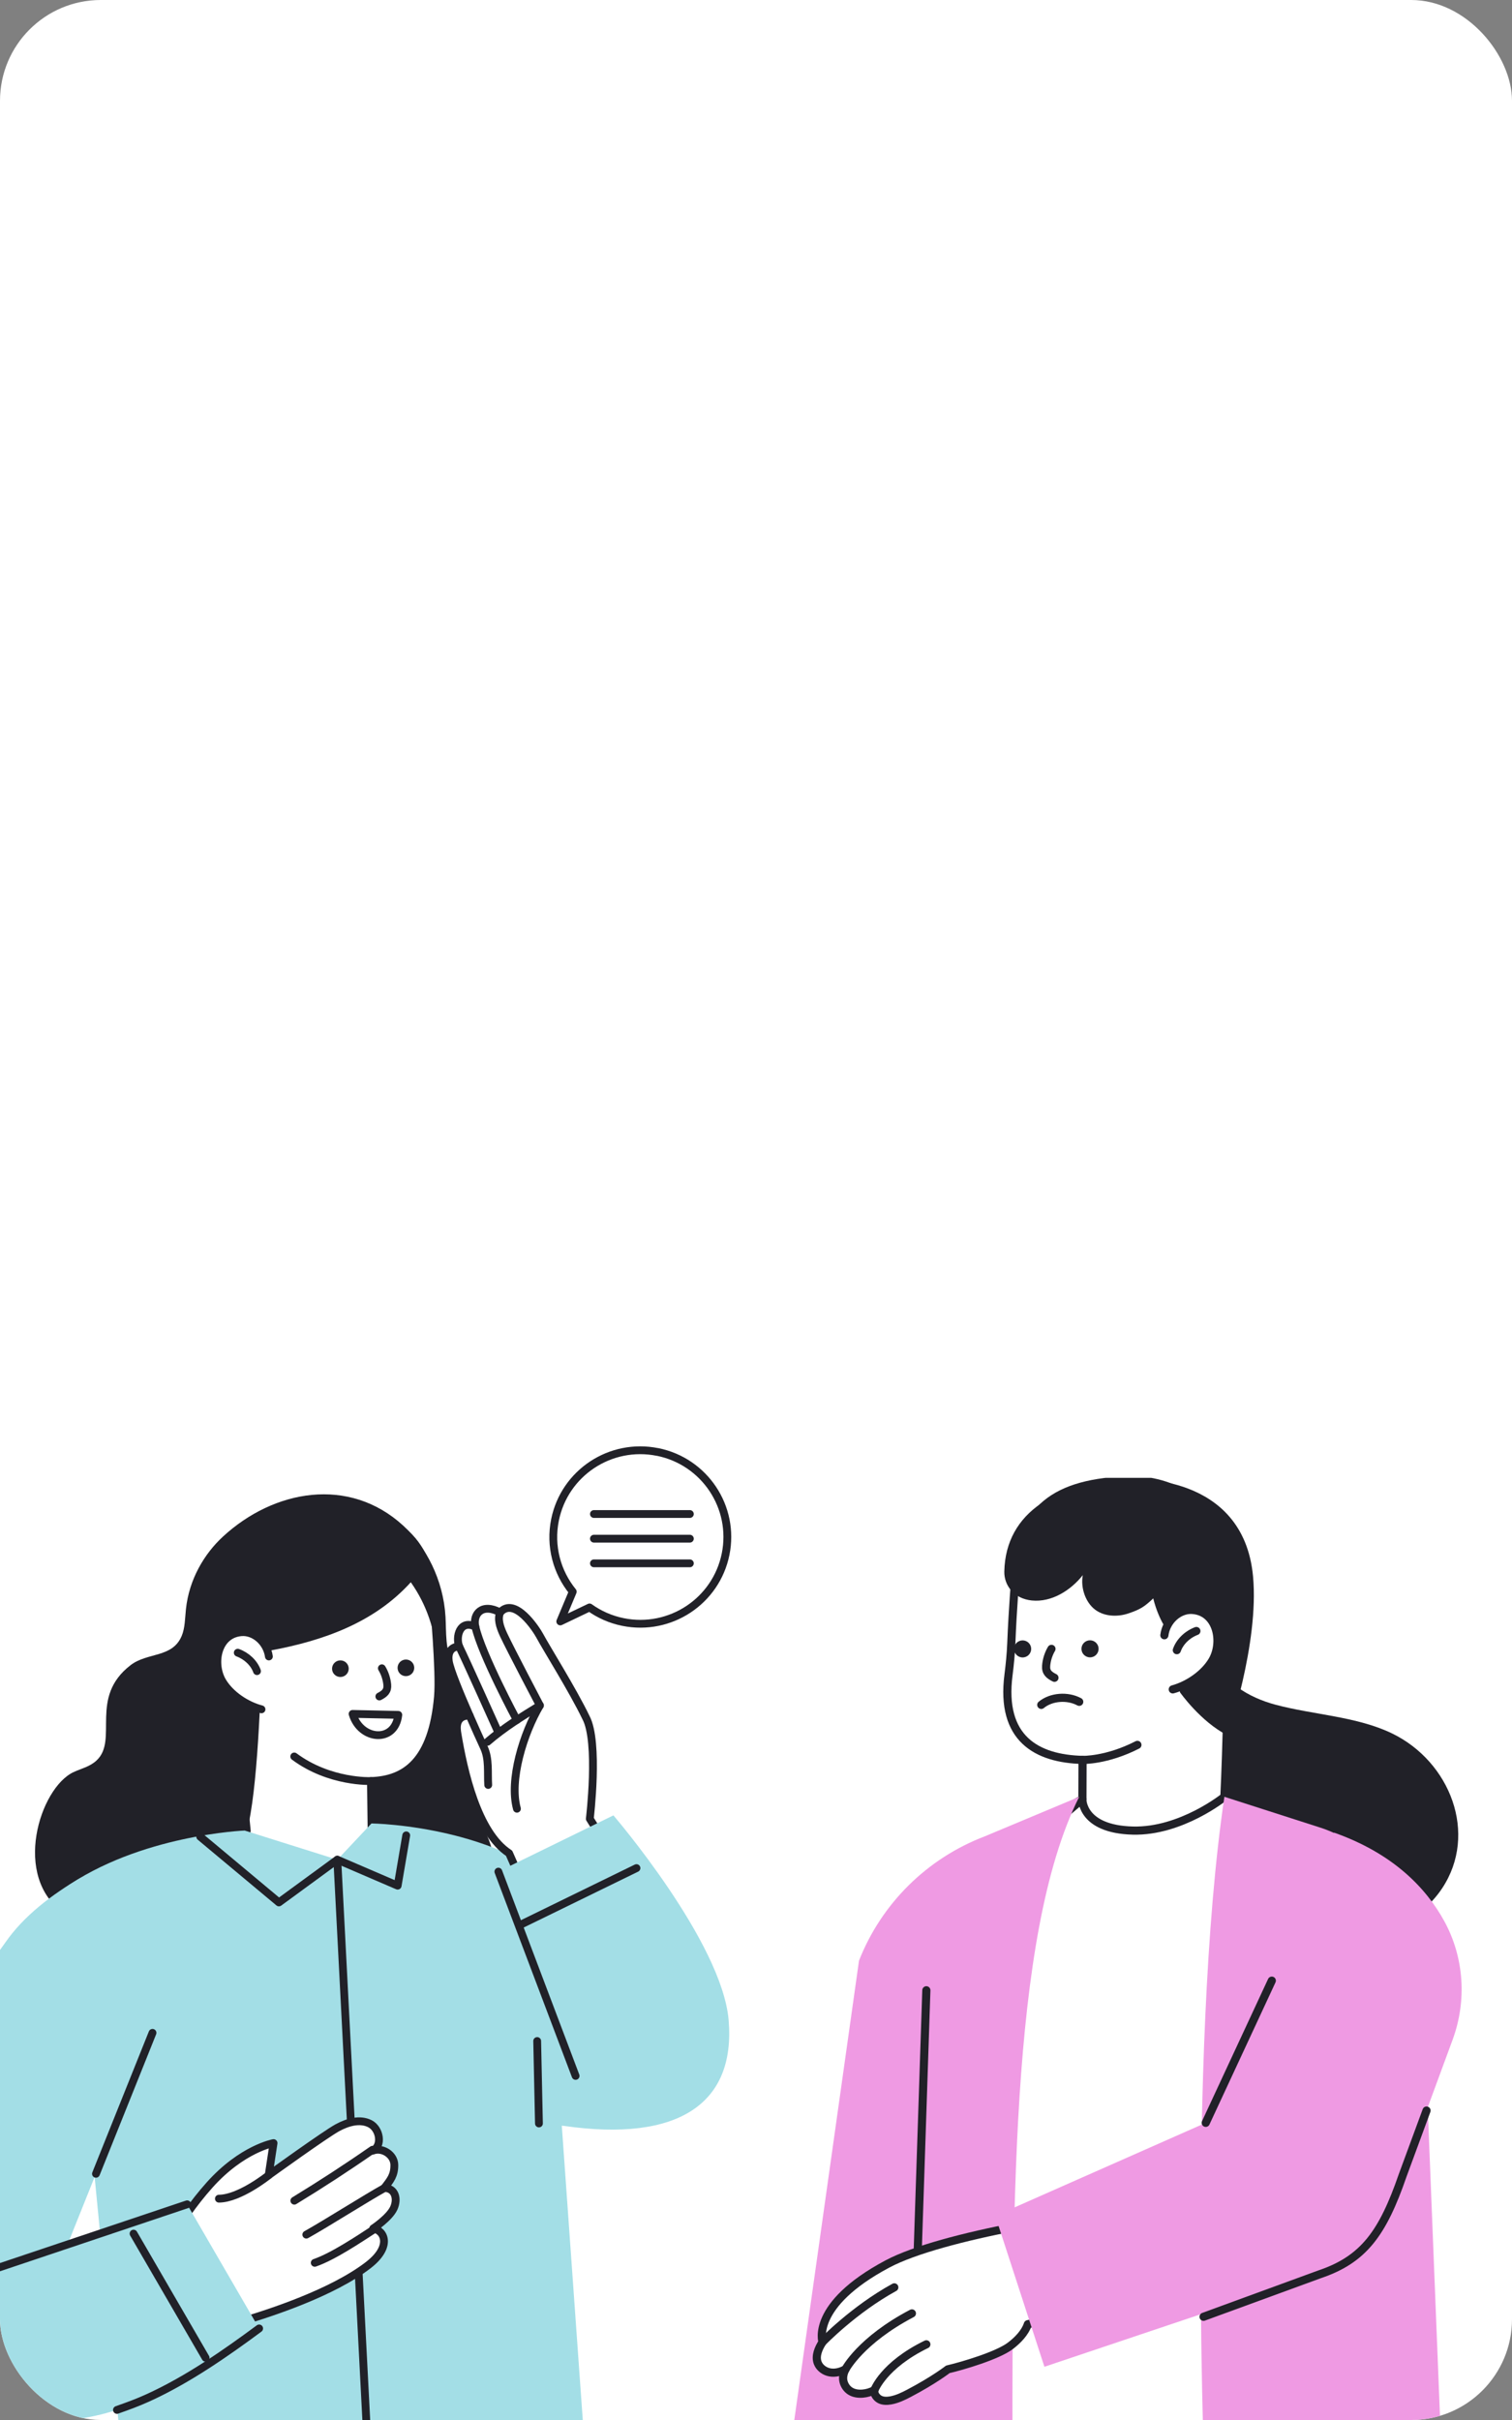 <?xml version="1.0" encoding="UTF-8"?>
<svg id="_레이어_2" data-name="레이어 2" xmlns="http://www.w3.org/2000/svg" xmlns:xlink="http://www.w3.org/1999/xlink" viewBox="0 0 360 576">
  <rect x="0" y="0" width="360" height="576" fill="#808080" stroke="none"/>
  <defs>
    <style>
      .cls-1 {
        fill: #ef9ae3;
      }

      .cls-1, .cls-2, .cls-3, .cls-4, .cls-5 {
        stroke-width: 0px;
      }

      .cls-6 {
        clip-path: url(#clippath);
      }

      .cls-2, .cls-7, .cls-8 {
        fill: none;
      }

      .cls-7, .cls-9 {
        stroke-width: 1.94px;
      }

      .cls-7, .cls-9, .cls-10, .cls-8 {
        stroke: #212128;
        stroke-linecap: round;
        stroke-linejoin: round;
      }

      .cls-3 {
        fill: #212128;
      }

      .cls-11 {
        clip-path: url(#clippath-1);
      }

      .cls-12 {
        clip-path: url(#clippath-2);
      }

      .cls-9, .cls-10, .cls-5 {
        fill: #fff;
      }

      .cls-4 {
        fill: #a3dee6;
      }

      .cls-10, .cls-8 {
        stroke-width: 1.86px;
      }
    </style>
    <clipPath id="clippath">
      <rect class="cls-2" width="360" height="576" rx="24" ry="24"/>
    </clipPath>
    <clipPath id="clippath-1">
      <rect class="cls-2" x="-16" y="340" width="201.62" height="249"/>
    </clipPath>
    <clipPath id="clippath-2">
      <rect class="cls-2" x="186" y="351.75" width="162" height="251.25"/>
    </clipPath>
  </defs>
  <g id="_레이어_1-2" data-name="레이어 1">
    <g class="cls-6">
      <g>
        <rect class="cls-5" width="360" height="576" rx="24" ry="24"/>
        <g class="cls-11">
          <g>
            <path class="cls-4" d="M131.43,473.27l7.59,106.43H28.53l-9.86-101.16"/>
            <path class="cls-3" d="M116.94,446.38l-101.59,9.05c-12.63-8.55-5.89-29.93,2.19-33.65,1.86-.86,3.87-1.27,5.47-2.78,5.24-4.92-1.9-14.99,8.09-22.67,4.03-3.1,9.94-1.67,12.16-6.95.8-1.9.78-4.2,1.01-6.37.75-7.14,4.4-13.21,8.81-17.27,12.13-11.19,30.02-14.42,42.92-2.62,5.43,4.96,9.56,12.94,10.07,21.67.22,3.76-.11,7.98,1.73,10.86.97,1.52,2.38,2.37,3.57,3.58,2.74,2.81,4.15,7.77,3.49,12.26-.69,4.71-3.44,8.77-3.25,13.59.15,3.87,2.15,7.1,3.72,10.38,1.57,3.28,3.11,7.65,1.6,10.91h0Z"/>
            <path class="cls-10" d="M94.47,469.64l-58.52,7.42c14.26-22.35,22.81-41.27,22.81-41.27l-2.02-20.31-2.4-11.07c-.12-7.02-.18-14.55-.1-21.73.27-24.22,21.96-23.46,21.96-23.46,17.85.19,25.78,6.53,27.06,22,0,0,1.54,16.66,1.02,22.59-1.35,15.42-7.8,19.84-15.96,20.1l.22,17.28,5.94,28.43h-.01Z"/>
            <path class="cls-8" d="M90.92,397.08c.72,1.18,1.16,2.56,1.29,3.93.13,1.47-.63,2.13-1.89,2.78"/>
            <path class="cls-3" d="M83.03,397.15c-.01-1.09-.91-1.97-2.01-1.95-1.09.01-1.97.91-1.96,2,.01,1.09.91,1.97,2.01,1.95,1.09-.01,1.97-.91,1.96-2Z"/>
            <path class="cls-3" d="M98.63,396.95c-.01-1.09-.91-1.97-2.01-1.95-1.09.01-1.97.91-1.96,2,.01,1.09.91,1.97,2.01,1.95,1.09-.01,1.97-.91,1.96-2Z"/>
            <path class="cls-8" d="M94.11,409.14c-2.9,1.61-6.98,1.36-9.47-.63"/>
            <path class="cls-8" d="M88.32,423.92s-9.82.43-18.26-5.85"/>
            <path class="cls-10" d="M94.83,408.17c-.76,6.81-9,6.13-10.88-.23l10.88.23Z"/>
            <path class="cls-3" d="M62.3,392.6c.55.47,1.37.38,2.08.25,12.74-2.36,24.75-6.67,33.43-16.25,3.83,5.43,5.62,11.2,6.39,17.79.29-4.95.2-11.62-.56-16.51-.41-2.65-.99-5.32-2.25-7.7-1.11-2.1-2.73-3.91-4.52-5.48-5.3-4.64-12.54-7.28-19.52-6.27-6.95,1.01-14.32,2.05-19.57,6.68-5.26,4.63-8.68,11.18-9.95,18.06-.67,3.68-.76,7.45-.68,11.19.09,4.72.45,9.47,1.7,14.03,1.61,5.86,5.7,23.02,9.93,27.4,2.56-9.35,3.38-33.49,3.54-43.19Z"/>
            <path class="cls-5" d="M64.02,394.27c-.47-3.38-3.45-6.02-6.53-5.78-5.79.45-7.04,7.57-4.48,11.79,1.92,3.16,5.7,5.64,9.25,6.57"/>
            <path class="cls-8" d="M64.02,394.27c-.47-3.38-3.45-6.02-6.53-5.78-5.79.45-7.04,7.57-4.48,11.79,1.92,3.16,5.7,5.64,9.25,6.57"/>
            <path class="cls-8" d="M61.19,397.76c-.7-1.94-2.44-3.6-4.58-4.39"/>
            <path class="cls-4" d="M139.19,477.23l-1.19-22.97c-14.91-19.81-49.55-20.25-49.55-20.25l-8.13,8.63-22.06-6.94s-25.06,1-43.2,13.89l21.92,53.85"/>
            <path class="cls-8" d="M80.31,442.63l7.09,137.07"/>
            <path class="cls-10" d="M111.82,408.37c-2.35-5.36-4.67-11.01-4.96-12.94-.28-1.89.32-3.42,2.46-3.57-.86-2.2.09-6.46,3.86-4.7-.67-3.07,1.65-5.67,5.9-3.37,3.49-3.92,8.64,4.07,9.42,5.53,1.56,2.92,7.86,12.94,11,19.46,3.14,5.79.93,24.12.93,24.12l16.16,25.84-23.35,9.63-12.03-27.27c-7.54-4.92-10.79-19.41-12.3-28.48-.21-1.24-.32-2.72.75-3.66.5-.44,1.31-.64,1.95-.61l.22.03h0Z"/>
            <path class="cls-8" d="M116.24,424.85c-.18-3.03.25-6.17-1-8.87-.96-2.08-2.19-4.8-3.42-7.62"/>
            <path class="cls-8" d="M119.08,383.8c-.64,1.53-.11,3.29.83,5.32,1.67,3.56,8.64,16.81,8.64,16.81-3.97,6.71-7.35,17.77-5.47,24.58"/>
            <path class="cls-8" d="M113.18,387.17c1.48,6.59,9.87,22.22,9.87,22.22"/>
            <path class="cls-8" d="M109.32,391.87c1.66,3.36,9.07,19.89,9.07,19.89"/>
            <path class="cls-8" d="M128.56,405.93c-4.45,2.72-8.57,5.27-12.49,8.65"/>
            <path class="cls-4" d="M137.04,494.1l-18.39-48.62,27.4-13.39s25.88,30.09,27.44,48.79c1.65,19.84-11.98,29.04-39.21,25.12l-6.08-.57-.7-32.15"/>
            <path class="cls-8" d="M124.14,458.02l27.4-13.38"/>
            <path class="cls-8" d="M137.05,494.1l-18.39-48.62"/>
            <path class="cls-8" d="M127.9,485.8l.42,19.62"/>
            <path class="cls-10" d="M91.51,520.79c1.5-1.97,2.39-3.01,2.38-5.48,0-2.47-2.9-4.33-5.2-3.39,2.46-1.11,1.79-5.24-.63-6.45s-5.36-.32-7.73.97c-2.94,1.61-16.36,11.29-16.36,11.29l1.16-7.64s-7.5,1.33-15.25,10c-3.98,4.46-6.91,8.9-8.81,12.17l16.02,20.42c7.36-2.15,22.06-6.98,30.57-13.53,5.76-4.44,3.88-8.29,1.19-8.73,0,0,3.85-2.54,4.9-4.83,1.05-2.29.28-4.82-2.24-4.8Z"/>
            <path class="cls-8" d="M88.69,511.68c-6.08,4.23-12.29,8.27-18.61,12.12"/>
            <path class="cls-8" d="M91.82,520.62c-5,2.78-13.9,8.47-18.89,11.26"/>
            <path class="cls-8" d="M89.29,530.46c-3.84,2.5-10.01,6.64-14.35,8.13"/>
            <path class="cls-8" d="M63.98,517.74s-6.9,5.56-11.86,5.58"/>
            <path class="cls-4" d="M-3.6,540.83l48.15-16.17,17.14,29.54c-18.2,13.46-43.13,30.05-65.79,17.27-8.22-4.63-14.63-12.37-17.65-21.29-8.97-26.56,5.69-64.13,23.05-87.87,4.28-6.19,11-11.4,18.1-15.46l16.9,36.99-20.21,50.37"/>
            <path class="cls-8" d="M31.8,531.64l17.15,29.55"/>
            <path class="cls-8" d="M61.7,554.21c-7.82,5.78-16.88,12.15-26.47,16.51-2.58,1.17-4.71,1.94-7.38,2.88"/>
            <path class="cls-8" d="M36.31,483.85l-13.46,33.55"/>
            <path class="cls-8" d="M-3.6,540.83l48.16-16.17"/>
            <path class="cls-8" d="M96.72,436.85l-2.04,11.97-14.37-6.18-13.9,10.17-18.74-15.65"/>
            <path class="cls-10" d="M156.56,345.6c-11.21-2.26-22.14,4.96-24.41,16.14-1.28,6.29.46,12.49,4.22,17.11l-2.97,7.08,6.97-3.33c2.31,1.66,5,2.87,7.98,3.47,11.22,2.26,22.14-4.96,24.41-16.14,2.27-11.18-4.97-22.07-16.19-24.34h0Z"/>
            <path class="cls-8" d="M164.25,360.36h-22.84"/>
            <path class="cls-8" d="M164.25,366.23h-22.84"/>
            <path class="cls-8" d="M164.25,372.1h-22.84"/>
          </g>
        </g>
        <g class="cls-12">
          <g>
            <path class="cls-3" d="M319.66,461.71c9.42-1.15,18.48-4.35,23.73-12.3,8.55-12.94,1.92-30.07-11.9-36.8-8.36-4.07-18.73-4.44-27.8-6.86-6.41-1.71-12.74-5.5-14.14-11.21l2.76,68.1c8.03-.36,18.07.21,27.35-.93Z"/>
            <path class="cls-9" d="M235.67,444.02l79.98-3.26c-13.93-9.59-24.13-13.09-24.13-13.09,0,0,1.32-26.72.71-51.58-.61-24.87-22.92-23.78-22.92-23.78-18.36.44-26.44,7.06-27.54,22.96,0,0-.65,7.4-.98,15.8-.1,2.54-.35,5.07-.67,7.6-1.95,15.17,6.72,19.93,17.63,20.22l-.03,9.34s-13.08,7-22.04,15.79h0Z"/>
            <path class="cls-7" d="M250.35,392.46c-.72,1.22-1.17,2.65-1.27,4.05-.12,1.51.68,2.18,1.98,2.83"/>
            <path class="cls-3" d="M257.49,392.45c0-1.12.91-2.03,2.04-2.03s2.04.91,2.04,2.03-.91,2.03-2.04,2.03-2.04-.91-2.04-2.03Z"/>
            <path class="cls-3" d="M241.44,392.47c0-1.12.91-2.03,2.04-2.03s2.04.91,2.04,2.03-.91,2.03-2.04,2.03-2.04-.91-2.04-2.03Z"/>
            <path class="cls-7" d="M256.96,405.06c-2.8-1.51-6.69-1.21-9.04.73"/>
            <path class="cls-3" d="M274.58,380.43s1.34,6.14,4.89,9.43l1.48,12.94s4.91,7,11.31,10.24c0,0,7.58-21.8,6.08-37.86-2.32-24.76-29-23.1-29-23.1-17.45.49-29.91,7.71-30.22,21.97-.07,3.25,2.26,6.45,6.52,6.89,4.78.49,9.3-2.42,12.17-6.03-.52,2.72.44,5.99,2.5,7.86,2.19,1.99,5.59,2.2,8.4,1.24,2.81-.96,3.73-1.54,5.88-3.57Z"/>
            <path class="cls-5" d="M277.23,389.22c.43-3.47,3.47-6.23,6.64-6.03,5.96.38,7.34,7.67,4.78,12.04-1.92,3.27-5.79,5.88-9.42,6.87"/>
            <path class="cls-7" d="M277.23,389.22c.43-3.47,3.47-6.23,6.64-6.03,5.96.38,7.34,7.67,4.78,12.04-1.92,3.27-5.79,5.88-9.42,6.87"/>
            <path class="cls-7" d="M280.2,392.77c.7-2,2.45-3.72,4.65-4.56"/>
            <path class="cls-7" d="M257.73,418.89s5.72.19,13.08-3.58"/>
            <path class="cls-9" d="M257.7,428.23s-.23,7.17,12.03,7.48c11.51.29,21.79-8.03,21.79-8.03l30.28,16.22,3.97,156.22-99.28,2.34-.59-147.21,31.79-27.02h0Z"/>
            <path class="cls-1" d="M220.56,473.72l-4.03,121.68h24.53c0-66.88-.79-134.38,15.89-167.73l-22.48,9.41c-13.73,5.23-24.6,15.98-29.95,29.6l-16.69,118.46-1.85,11.78,55.44,5.17-8.58-69.51"/>
            <path class="cls-7" d="M220.56,473.72l-2.41,72.77"/>
            <path class="cls-9" d="M277.43,516.89l-35.51,13.09c-12.19,2.35-24.15,5.43-30.66,8.9-18.39,9.8-15.42,18.57-15.42,18.57-.95,1.48-1.76,3.29-1.15,4.94.45,1.2,1.64,2.05,2.91,2.28,1.27.23,2.6-.12,3.72-.76-.47.86-.72,1.92-.5,2.88.22.95.81,1.82,1.64,2.34.87.54,1.93.68,2.96.59.97-.08,1.92-.37,2.78-.84-.22.84.49,1.82,1.27,2.22.77.4,1.7.39,2.56.24,1.55-.27,2.99-.96,4.38-1.69,6.03-3.17,9.27-5.71,9.27-5.71,3.64-.85,11.85-3.29,14.88-5.59,1.72-1.31,3.47-3.07,4.17-5.16l50.53-10.17-17.82-26.13h0Z"/>
            <path class="cls-7" d="M201.33,563.9s3.59-6.87,15.79-13.27"/>
            <path class="cls-7" d="M195.84,557.45s7.43-7.73,17.09-13.02"/>
            <path class="cls-7" d="M208.2,568.88s2.13-5.91,12.36-10.89"/>
            <path class="cls-1" d="M291.52,427.67c-9.08,61.28-4.52,167.73-4.52,167.73h56.66l-4.44-111.67c1.46-19.5-6.11-42.7-24.9-48.74l-22.79-7.32Z"/>
            <path class="cls-1" d="M302.81,471.43l-15.73,33.84-50.1,22.15,11.69,35.91,65.53-22.01c10.48-3.52,15.01-9.81,19.74-23.47l11.92-32.36c3.41-9.26,2.76-19.56-1.98-28.22-4.27-7.79-12.05-16.06-26.23-21.07"/>
            <path class="cls-7" d="M339.65,502.35l-5.71,15.5c-4.72,13.66-9.25,19.94-19.74,23.47l-27.64,10.11"/>
            <path class="cls-7" d="M302.81,471.43l-15.73,33.84"/>
          </g>
        </g>
      </g>
    </g>
  </g>
</svg>